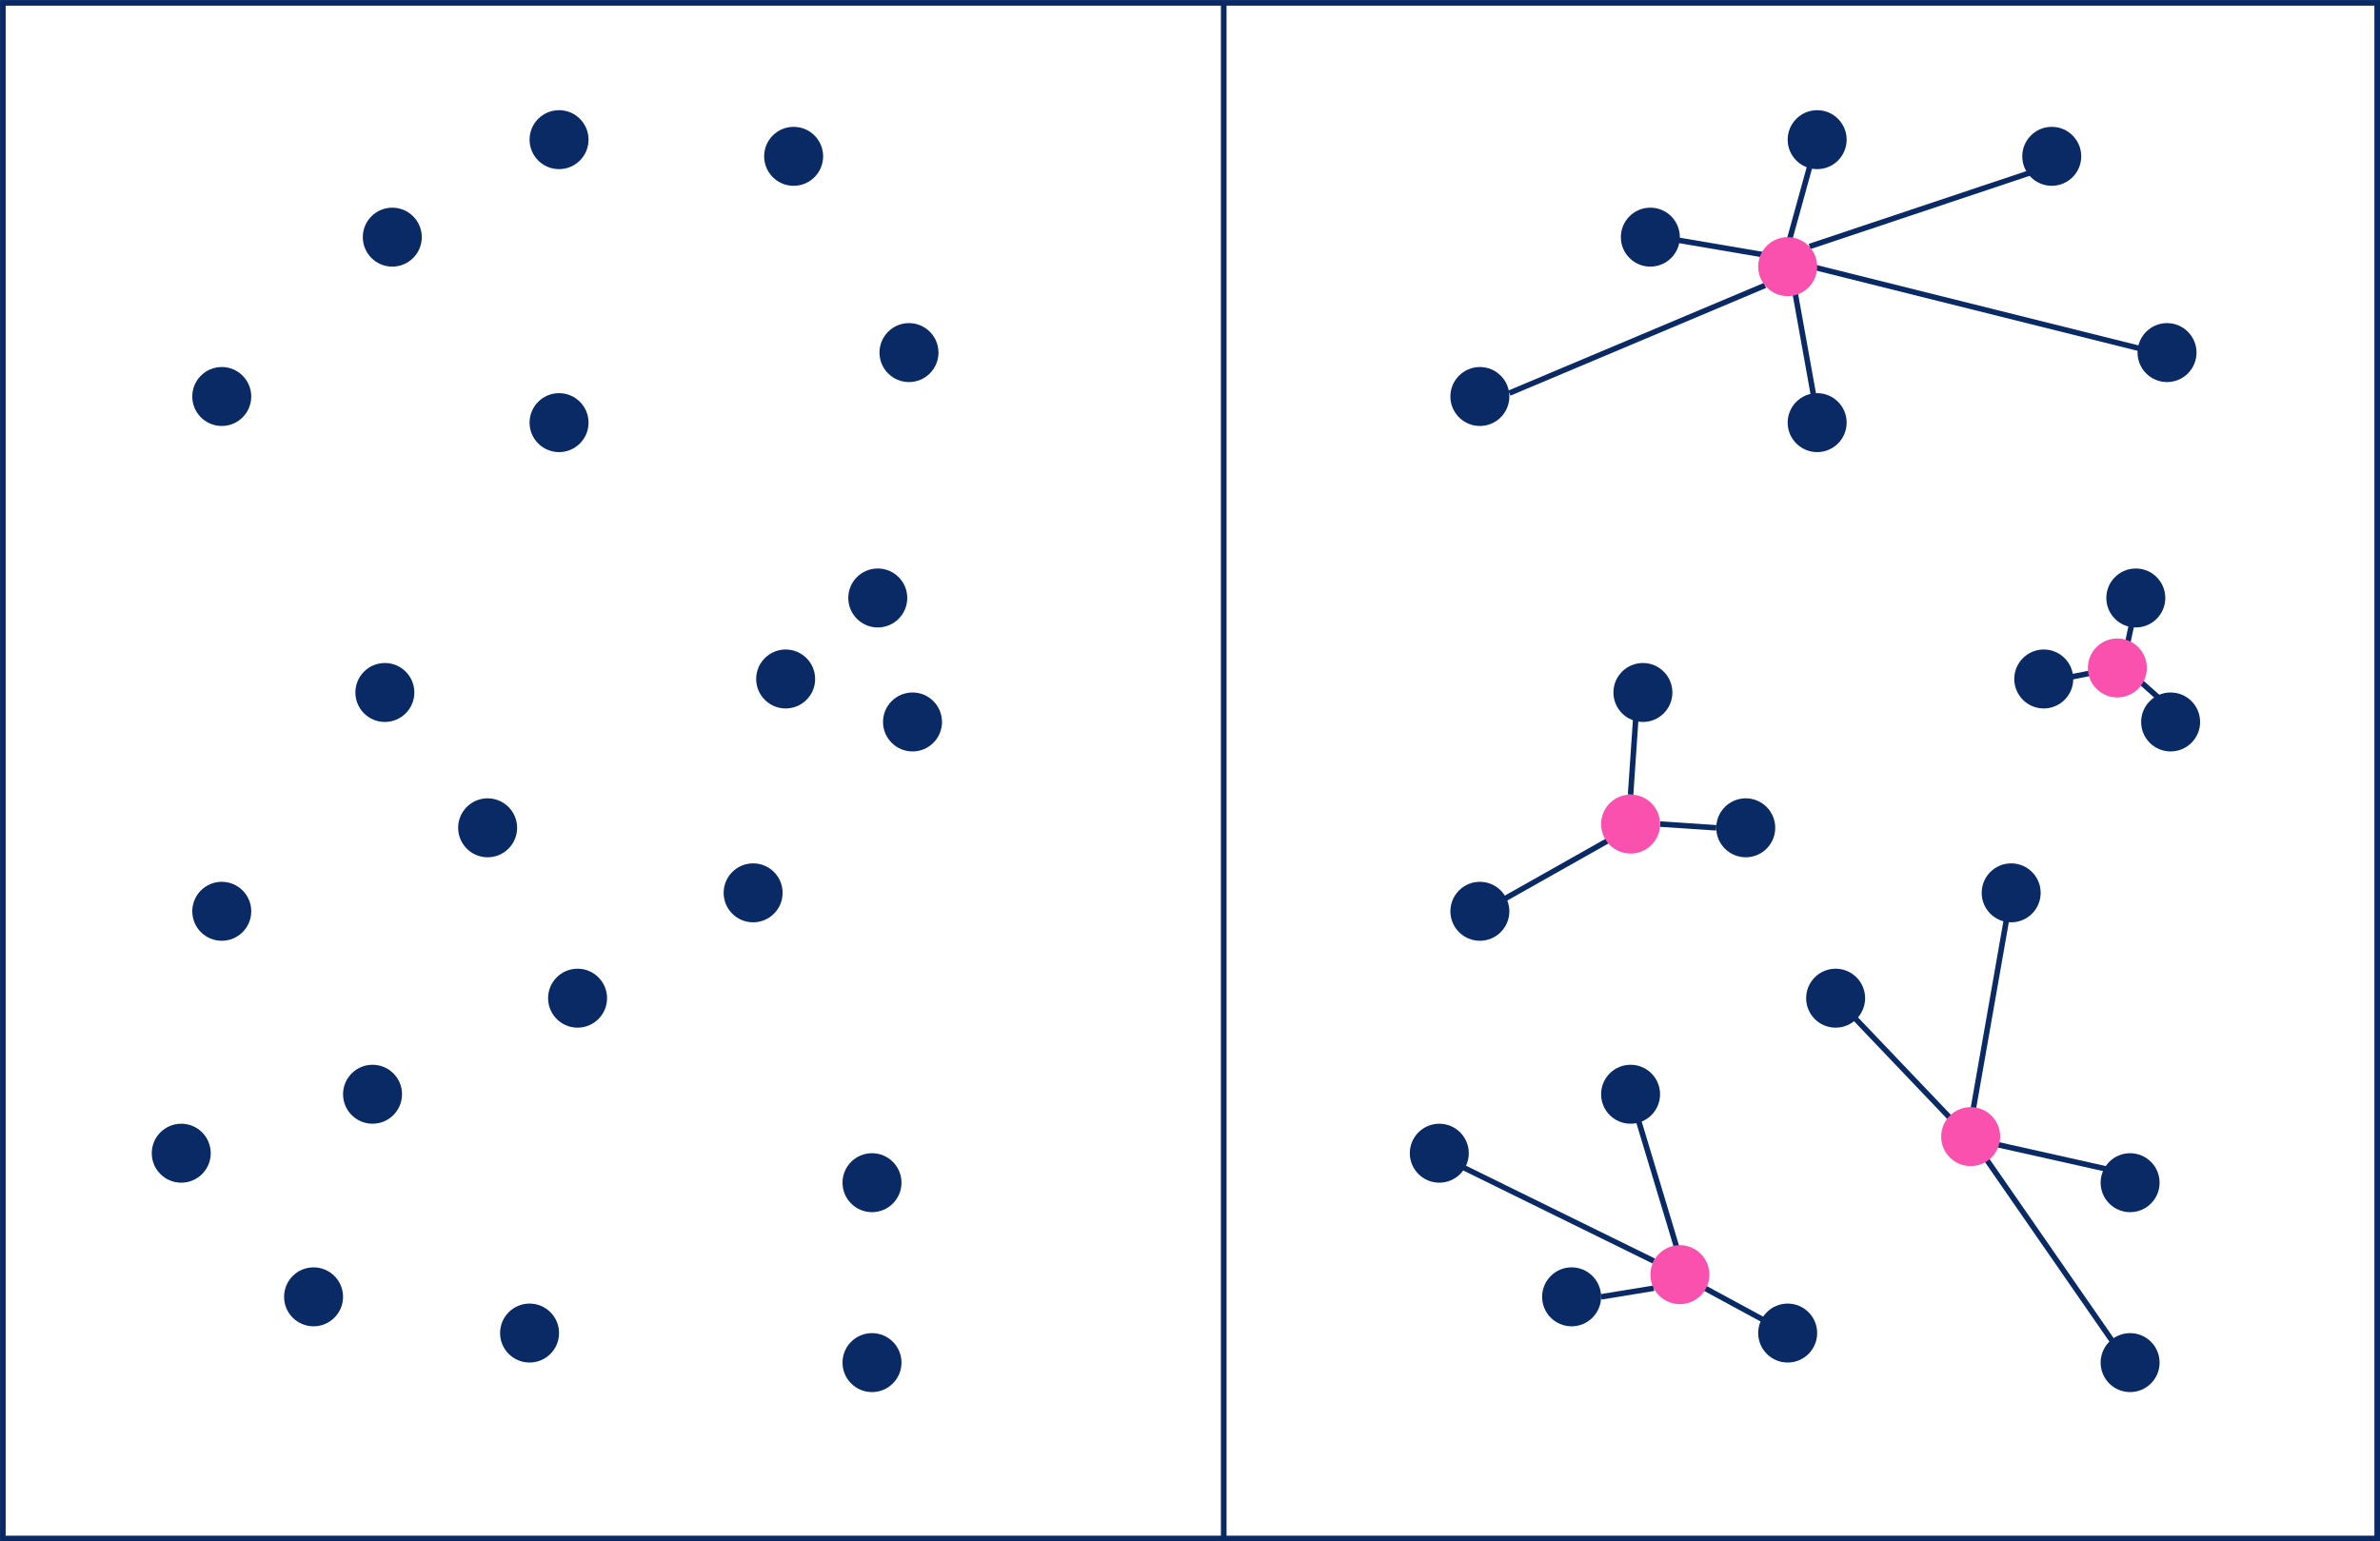 <svg xmlns="http://www.w3.org/2000/svg" width="384.21" height="248.86" viewBox="0 0 384.21 248.86"><defs><style>.cls-1{fill:#0a2a66;}.cls-2,.cls-4{fill:none;stroke:#0a2a66;stroke-miterlimit:10;}.cls-2{stroke-width:0.89px;}.cls-3{fill:#fa50ae;}.cls-4{stroke-width:0.91px;}</style></defs><title>facilitylocation</title><g id="Layer_2" data-name="Layer 2"><circle class="cls-1" cx="238.9" cy="64.02" r="4.76"/><circle class="cls-1" cx="266.42" cy="38.29" r="4.76"/><circle class="cls-1" cx="293.35" cy="22.55" r="4.76"/><circle class="cls-1" cx="331.22" cy="25.24" r="4.76"/><circle class="cls-1" cx="349.83" cy="56.93" r="4.76"/><circle class="cls-1" cx="293.35" cy="68.24" r="4.76"/><circle class="cls-1" cx="344.79" cy="96.55" r="4.76"/><circle class="cls-1" cx="350.41" cy="116.57" r="4.76"/><circle class="cls-1" cx="329.93" cy="109.63" r="4.76"/><circle class="cls-1" cx="265.22" cy="111.81" r="4.76"/><circle class="cls-1" cx="281.82" cy="133.66" r="4.76"/><circle class="cls-1" cx="296.33" cy="161.17" r="4.76"/><circle class="cls-1" cx="324.67" cy="144.16" r="4.76"/><circle class="cls-1" cx="343.87" cy="190.96" r="4.76"/><circle class="cls-1" cx="343.87" cy="220.01" r="4.76"/><circle class="cls-1" cx="288.59" cy="215.24" r="4.76"/><circle class="cls-1" cx="253.71" cy="209.39" r="4.76"/><circle class="cls-1" cx="232.35" cy="186.2" r="4.76"/><circle class="cls-1" cx="263.23" cy="176.68" r="4.76"/><circle class="cls-1" cx="238.9" cy="147.14" r="4.76"/><line class="cls-2" x1="289.79" y1="47.28" x2="293.95" y2="70.43"/><line class="cls-2" x1="292.47" y1="43.05" x2="348.05" y2="56.93"/><line class="cls-2" x1="292.12" y1="39.8" x2="329.44" y2="27.32"/><line class="cls-2" x1="288.59" y1="39.77" x2="293.35" y2="22.55"/><line class="cls-2" x1="267.99" y1="38.29" x2="286.2" y2="41.39"/><line class="cls-2" x1="243.66" y1="63.47" x2="284.94" y2="46.08"/><circle class="cls-3" cx="288.59" cy="43.05" r="4.76"/><line class="cls-2" x1="264.3" y1="112.61" x2="263.23" y2="128.3"/><line class="cls-2" x1="267.99" y1="133.06" x2="277.06" y2="133.66"/><line class="cls-2" x1="242" y1="145.64" x2="263.23" y2="133.66"/><circle class="cls-3" cx="263.23" cy="133.06" r="4.76"/><line class="cls-2" x1="263.23" y1="176.68" x2="270.74" y2="201.62"/><line class="cls-2" x1="234.13" y1="187.47" x2="266.98" y2="203.61"/><line class="cls-2" x1="258.47" y1="209.39" x2="266.98" y2="208"/><line class="cls-2" x1="271.19" y1="205.81" x2="288.59" y2="215.24"/><circle class="cls-3" cx="271.19" cy="205.81" r="4.76"/><line class="cls-2" x1="320.74" y1="184.43" x2="341.81" y2="189.15"/><line class="cls-2" x1="318.13" y1="183.52" x2="341.81" y2="217.7"/><line class="cls-2" x1="296.85" y1="161.67" x2="315.69" y2="181.44"/><line class="cls-2" x1="324.67" y1="144.16" x2="318.13" y2="181.44"/><circle class="cls-3" cx="318.13" cy="183.52" r="4.76"/><line class="cls-2" x1="341.81" y1="107.85" x2="332.64" y2="109.63"/><line class="cls-2" x1="350.41" y1="114.39" x2="344.04" y2="108.74"/><line class="cls-2" x1="344.79" y1="97.69" x2="342.78" y2="107.04"/><circle class="cls-3" cx="341.81" cy="107.85" r="4.76"/><circle class="cls-1" cx="35.8" cy="64.02" r="4.76"/><circle class="cls-1" cx="63.33" cy="38.29" r="4.76"/><circle class="cls-1" cx="90.25" cy="22.55" r="4.76"/><circle class="cls-1" cx="128.12" cy="25.24" r="4.76"/><circle class="cls-1" cx="146.74" cy="56.93" r="4.76"/><circle class="cls-1" cx="90.25" cy="68.24" r="4.76"/><circle class="cls-1" cx="141.7" cy="96.55" r="4.76"/><circle class="cls-1" cx="147.31" cy="116.57" r="4.76"/><circle class="cls-1" cx="126.83" cy="109.63" r="4.76"/><circle class="cls-1" cx="62.13" cy="111.81" r="4.76"/><circle class="cls-1" cx="78.72" cy="133.66" r="4.76"/><circle class="cls-1" cx="93.24" cy="161.17" r="4.76"/><circle class="cls-1" cx="121.58" cy="144.16" r="4.76"/><circle class="cls-1" cx="140.77" cy="190.96" r="4.76"/><circle class="cls-1" cx="140.77" cy="220.01" r="4.76"/><circle class="cls-1" cx="85.49" cy="215.24" r="4.76"/><circle class="cls-1" cx="50.62" cy="209.39" r="4.76"/><circle class="cls-1" cx="29.26" cy="186.2" r="4.76"/><circle class="cls-1" cx="60.14" cy="176.68" r="4.76"/><circle class="cls-1" cx="35.8" cy="147.14" r="4.76"/><rect class="cls-4" x="0.46" y="0.46" width="383.3" height="247.95"/><line class="cls-4" x1="197.55" y1="0.46" x2="197.55" y2="248.41"/></g></svg>